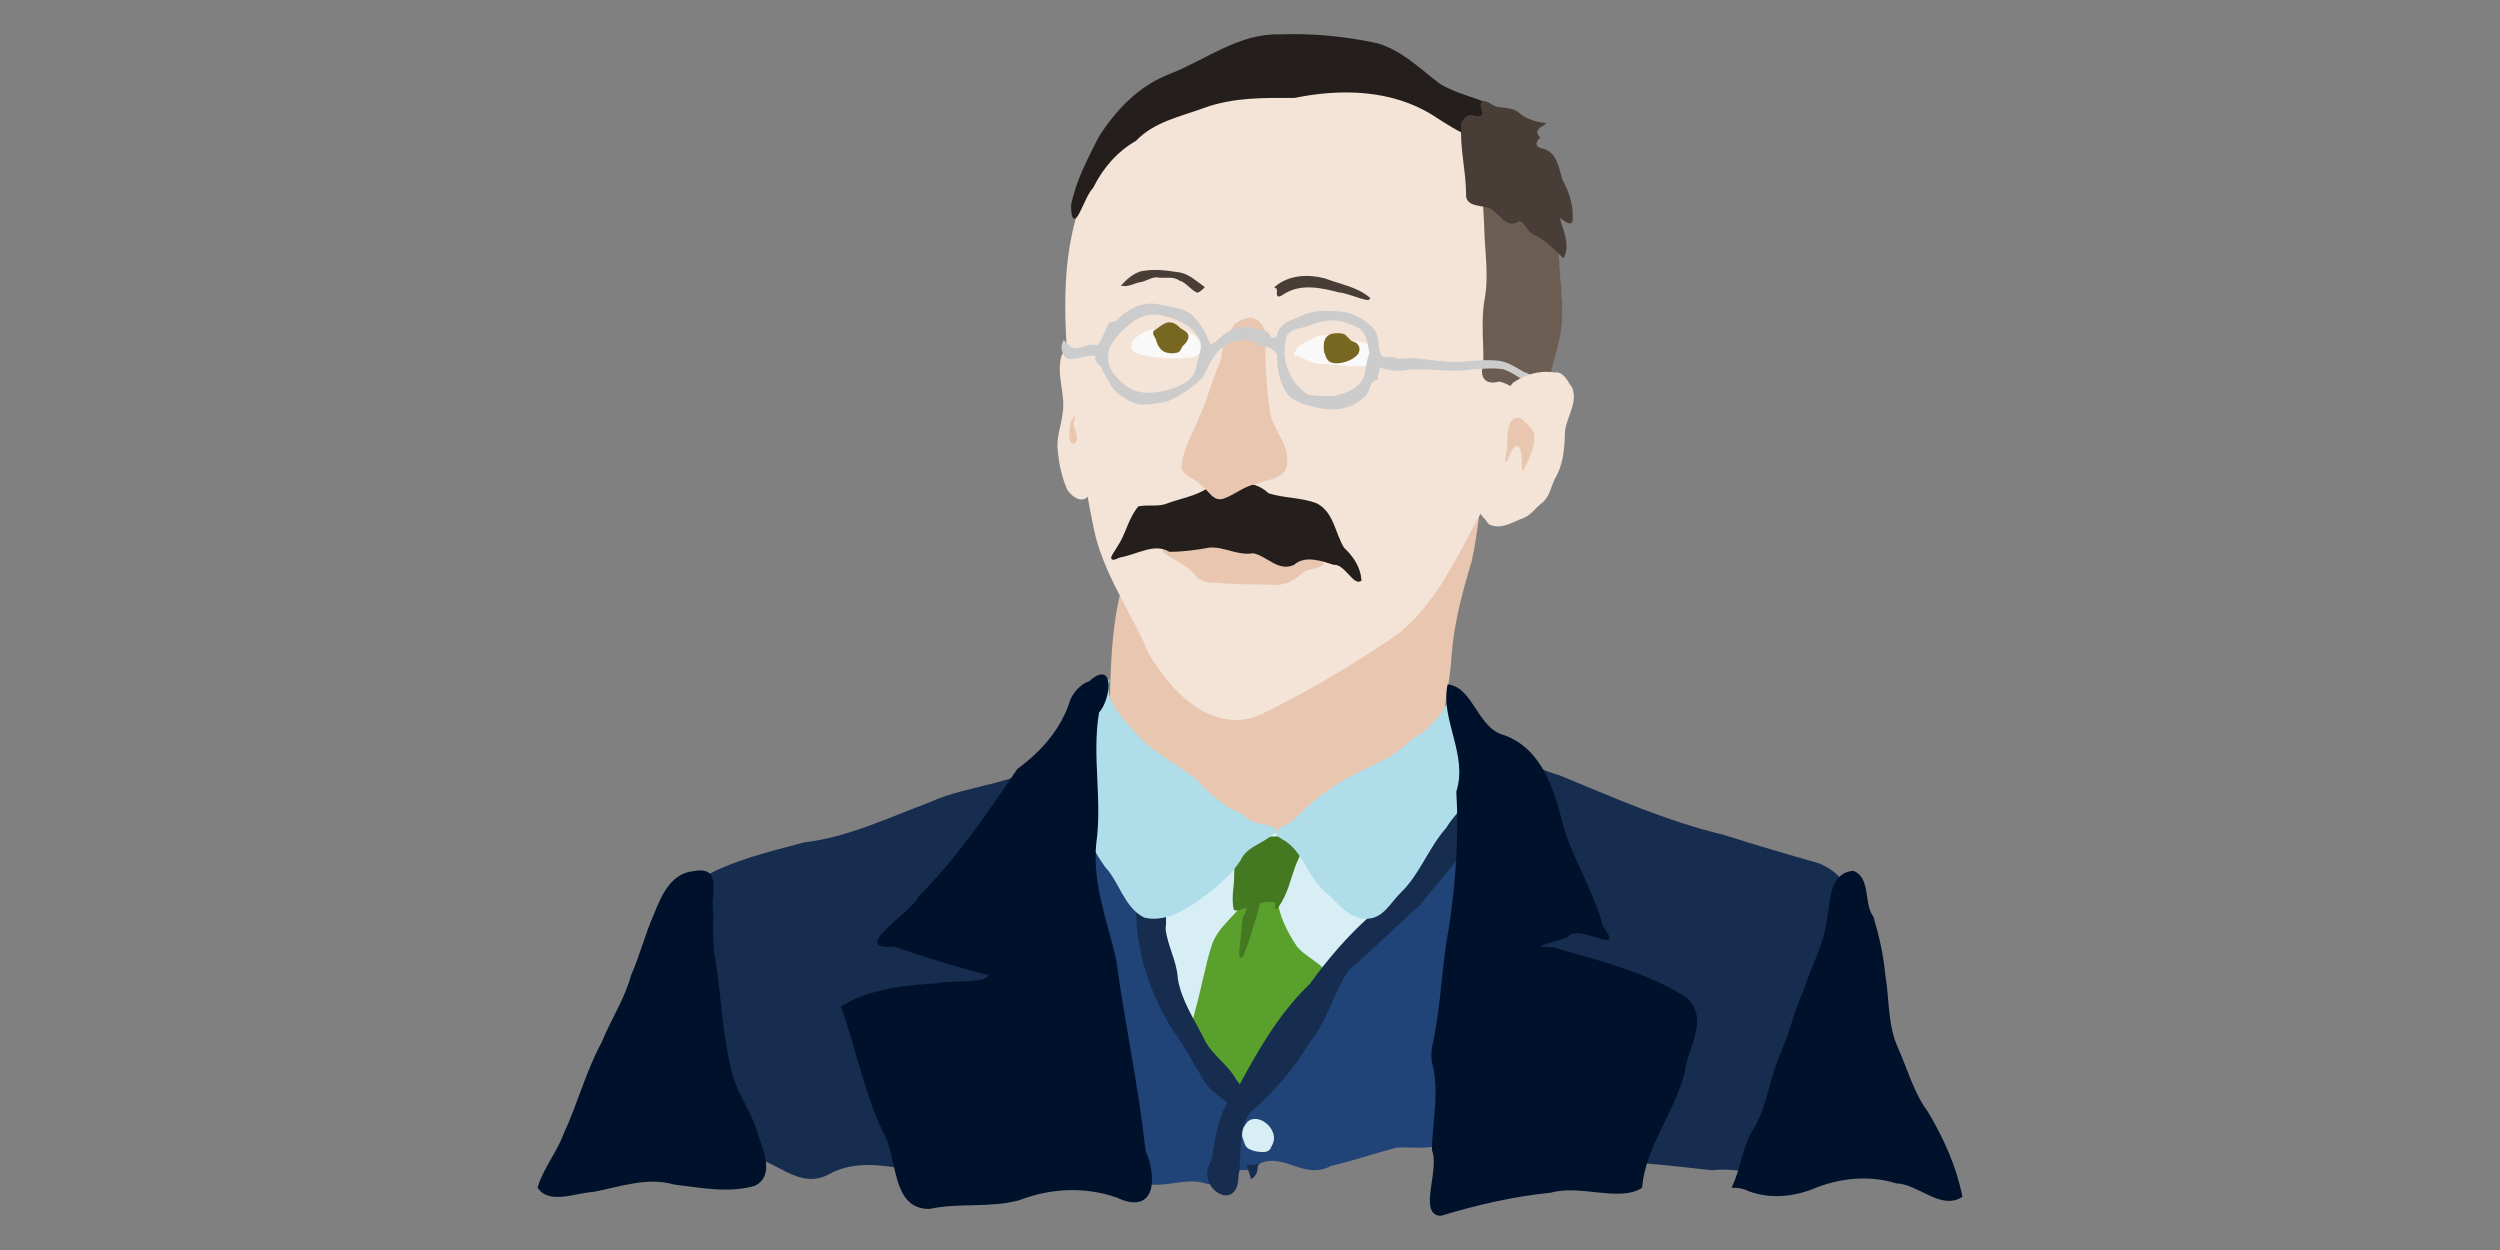 <?xml version="1.0" encoding="UTF-8" standalone="no"?>
<svg
   xmlns:dc="http://purl.org/dc/elements/1.1/"
   xmlns:cc="http://creativecommons.org/ns#"
   xmlns:rdf="http://www.w3.org/1999/02/22-rdf-syntax-ns#"
   xmlns:svg="http://www.w3.org/2000/svg"
   xmlns="http://www.w3.org/2000/svg"
   xmlns:sodipodi="http://sodipodi.sourceforge.net/DTD/sodipodi-0.dtd"
   xmlns:inkscape="http://www.inkscape.org/namespaces/inkscape"
   width="1200"
   height="600"
   viewBox="0 0 317.5 158.75"
   version="1.1"
   id="svg8"
   sodipodi:docname="ul-gosset.svg"
   inkscape:version="1.0.1 (3bc2e813f5, 2020-09-07)">
  <rect x="0" y="0" width="317.5" height="158.75" fill="#808080" stroke="none"/>
  <sodipodi:namedview
     pagecolor="#ffffff"
     bordercolor="#666666"
     borderopacity="1"
     objecttolerance="10"
     gridtolerance="10"
     guidetolerance="10"
     inkscape:pageopacity="0"
     inkscape:pageshadow="2"
     inkscape:window-width="1920"
     inkscape:window-height="1061"
     id="namedview45"
     showgrid="false"
     inkscape:zoom="1.4"
     inkscape:cx="600"
     inkscape:cy="300"
     inkscape:window-x="0"
     inkscape:window-y="19"
     inkscape:window-maximized="0"
     inkscape:current-layer="svg8" />
  <defs
     id="defs2" />
  <path
     id="path8"
     style="fill:#e9c6af;fill-opacity:1;stroke:#e9c6af;stroke-width:0.265px;stroke-linecap:butt;stroke-linejoin:miter;stroke-opacity:1"
     d="m 142.173,65.641 c 0.528,3.389 1.321,6.896 0.11,10.242 -1.32,6.005 -1.115,12.191 -1.326,18.286 0.863,4.535 3.934,8.471 7.409,11.38 3.602,2.407 7.488,4.513 11.522,6.076 4.217,1.359 8.731,0.901 12.674,-1.042 3.464,-1.004 4.614,-4.461 6.18,-7.276 1.353,-2.77 3.044,-5.417 3.994,-8.355 0.242,-4.06 1.305,-8.024 1.514,-12.108 0.349,-3.996 1.391,-7.855 2.547,-11.672 0.776,-3.605 1.07,-7.312 1.634,-10.96 -0.773,-3.373 -3.639,2.987 -4.486,4.467 -2.575,5.062 -6.815,9.167 -11.997,11.51 -3.744,2.225 -8,3.812 -12.426,3.265 -4.257,-0.452 -8.544,-1.493 -12.402,-3.351 -3.576,-2.085 -1.692,-6.933 -3.721,-9.885 -0.319,-0.336 -0.77,-0.531 -1.227,-0.575 z" />
  <path
     id="path14"
     style="fill:#f4e3d7;stroke:#f4e3d7;stroke-width:0.265px;stroke-linecap:butt;stroke-linejoin:miter;stroke-opacity:1"
     d="m 152.057,11.414 c -4.922,3.616 -11.616,5.858 -13.737,12.192 -3.674,7.761 -3.084,16.705 -2.359,25.041 1.1,6.109 1.766,12.299 3.061,18.366 1.148,5.723 4.677,10.487 6.923,15.79 2.666,4.802 8.098,10.464 14.094,7.836 6.052,-2.937 11.904,-6.415 17.435,-10.238 5.882,-4.714 8.27,-12.056 12.201,-18.225 2.164,-4.234 3.713,-8.752 6.084,-12.913 4.09,-8.445 2.468,-18.406 -1.103,-26.737 -2.574,-6.767 -10.448,-8.402 -16.174,-11.566 -5.911,-3.203 -12.718,-2.262 -19.058,-1.288 -2.509,0.171 -5.216,0.262 -7.366,1.742 z" />
  <path
     id="path28"
     style="fill:#6c5d53;stroke:#6c5d53;stroke-width:0.265px;stroke-linecap:butt;stroke-linejoin:miter;stroke-opacity:1"
     d="m 193.566,25.766 c -0.956,-1.56 -2.825,-3.343 -4.689,-2.941 -0.673,1.988 -0.274,4.153 -0.245,6.216 0.093,3.097 0.629,6.22 -0.012,9.297 -0.39,2.61 -0.054,5.241 -0.098,7.859 -0.516,1.537 0.106,2.644 1.818,2.124 1.371,0.203 2.5,1.238 3.437,2.227 1.505,1.865 2.515,-1.212 2.849,-2.449 0.433,-1.878 1.009,-3.697 1.41,-5.582 0.558,-3.731 -0.074,-7.496 -0.288,-11.226 -0.434,-2.17 -1.732,-4.316 -3.727,-5.362 l -0.225,-0.09 -0.231,-0.074 z" />
  <path
     id="path34"
     style="fill:#241f1c;stroke:#241f1c;stroke-width:0.265px;stroke-linecap:butt;stroke-linejoin:miter;stroke-opacity:1"
     d="m 192.875,17.159 c -3.723,2.183 -7.758,-0.667 -10.874,-2.656 -5.207,-3.254 -11.73,-3.411 -17.586,-2.201 -3.879,-0.014 -7.788,-0.077 -11.488,1.261 -3.039,1.121 -6.393,1.767 -8.724,4.207 -2.425,1.394 -4.251,3.519 -5.488,6.02 -1.21,1.206 -2.475,6.356 -2.563,2.338 0.572,-3.036 2.08,-5.867 3.466,-8.611 2.174,-3.448 5.106,-6.515 8.983,-8 4.586,-1.784 8.785,-5.173 13.918,-5.017 4.13,-0.165 8.354,0.25 12.378,1.123 3.101,0.911 5.37,3.218 7.868,5.108 2.858,1.786 6.52,1.934 9.077,4.31 0.72,0.467 1.304,1.21 1.032,2.118 z" />
  <path
     id="path40"
     style="fill:#483e37;stroke:#483e37;stroke-width:0.265px;stroke-linecap:butt;stroke-linejoin:miter;stroke-opacity:1"
     d="m 185.727,15.628 c -0.252,3.009 0.585,5.986 0.598,8.972 -0.15,1.882 2.49,1.075 3.492,2.112 0.949,0.788 1.75,2.198 3.137,1.217 0.904,0.213 1.114,1.637 2.145,1.851 1.325,0.69 2.366,1.786 3.428,2.812 0.806,-1.699 -0.269,-3.467 -0.615,-5.139 0.623,0.208 1.854,1.583 1.694,0.113 0.057,-1.67 -0.53,-3.254 -1.299,-4.701 -0.448,-1.403 -0.638,-3.307 -2.278,-3.836 -1.087,-0.126 -1.341,-0.857 -0.597,-1.556 -0.781,-0.854 -0.011,-1.345 0.634,-1.746 -1.118,-0.149 -2.237,-0.468 -3.116,-1.214 -0.922,-0.85 -2.174,-0.616 -3.254,-0.914 -0.638,-0.488 -1.85,-1.199 -1.439,0.213 0.446,1.077 -0.388,1.266 -1.232,0.937 -0.655,-0.113 -1.043,0.382 -1.297,0.88 z" />
  <path
     id="path46"
     style="fill:#f4e3d7;fill-opacity:1;stroke:#f4e3d7;stroke-width:0.265px;stroke-linecap:butt;stroke-linejoin:miter;stroke-opacity:1"
     d="m 137.218,45.975 c -0.753,-0.274 -1.538,-2.197 -2.272,-0.77 -0.713,2.405 0.554,4.864 0.143,7.301 -0.177,1.591 -0.854,3.131 -0.613,4.759 0.152,1.662 0.501,3.336 1.183,4.863 0.44,0.673 1.431,1.552 2.243,1.003 0.836,-0.833 0.598,-2.137 0.543,-3.202 -0.196,-1.986 -0.328,-3.977 -0.586,-5.958 -0.283,-1.877 0.024,-3.791 -0.299,-5.659 -0.245,-0.755 -0.494,-1.532 -0.342,-2.337 z" />
  <path
     id="path52"
     style="fill:#e9c6af;fill-opacity:1;stroke:#e9c6af;stroke-width:0.265px;stroke-linecap:butt;stroke-linejoin:miter;stroke-opacity:1"
     d="m 136.429,53.096 c -0.216,0.336 -0.394,0.708 -0.426,1.112 -0.069,0.54 -0.095,1.094 0.006,1.632 0.029,0.183 0.169,0.455 0.394,0.345 0.251,-0.109 0.265,-0.429 0.234,-0.664 -0.058,-0.549 -0.304,-1.053 -0.433,-1.585 -0.037,-0.3 0.15,-0.562 0.226,-0.839 z" />
  <path
     id="path149"
     style="fill:#cccccc;stroke:#cccccc;stroke-width:0.265px;stroke-linecap:butt;stroke-linejoin:miter;stroke-opacity:1"
     d="m 176.73,45.82 c -0.618,1.74 1.73,0.99 2.662,0.967 2.431,-0.1 4.878,0.392 7.305,0.015 1.424,-0.078 2.876,-0.27 4.288,-0.023 1.501,0.516 2.692,1.608 4.05,2.377 0.524,-0.747 -0.837,-1.601 -1.55,-1.798 -1.106,-0.61 -2.187,-1.394 -3.504,-1.442 -2.241,-0.205 -4.478,0.392 -6.72,0.099 -1.956,-0.128 -3.928,-0.662 -5.882,-0.25 -0.215,0.028 -0.431,0.05 -0.648,0.057 z" />
  <path
     id="path155"
     style="fill:#f4e3d7;stroke:#f4e3d7;stroke-width:0.265px;stroke-linecap:butt;stroke-linejoin:miter;stroke-opacity:1"
     d="m 192.259,48.704 c 1.477,-1.032 3.347,-1.576 5.142,-1.262 1.144,-0.21 1.594,1.158 2.166,1.873 0.742,2.068 -1.04,3.932 -0.961,5.992 -0.074,1.898 -0.263,3.874 -1.302,5.519 -0.491,1.067 -0.672,2.37 -1.725,3.07 -0.817,0.705 -1.434,1.654 -2.553,1.925 -1.195,0.5 -2.6,1.342 -3.882,0.628 -0.549,-0.827 -1.549,-1.521 -1.559,-2.565 0.399,-2.305 2.374,-3.828 3.453,-5.788 0.357,-1.084 1.184,-1.936 1.539,-3.005 0.23,-0.891 0.89,-1.796 0.268,-2.68 -0.391,-0.941 -1.003,-1.847 -1.09,-2.878 -0.002,-0.373 0.309,-0.562 0.502,-0.83 z" />
  <path
     id="path62"
     style="fill:#e9c6af;stroke:#e9c6af;stroke-width:0.265px;stroke-linecap:butt;stroke-linejoin:miter;stroke-opacity:1"
     d="m 191.273,58.575 c 0.213,-0.685 0.478,-1.396 1.001,-1.907 0.297,-0.313 0.794,-0.111 0.901,0.276 0.312,0.82 0.194,1.709 0.244,2.566 0.179,-0.224 0.3,-0.567 0.45,-0.841 0.447,-0.974 0.822,-2.014 0.864,-3.094 0.021,-0.449 -0.144,-0.902 -0.487,-1.2 -0.42,-0.389 -0.755,-0.9 -1.286,-1.149 -0.487,-0.186 -0.939,0.254 -1.102,0.679 -0.479,1.209 -0.128,2.547 -0.462,3.785 -0.062,0.292 -0.12,0.587 -0.124,0.886 z" />
  <path
     id="path74"
     style="fill:#e9c6af;stroke:#e9c6af;stroke-width:0.265px;stroke-linecap:butt;stroke-linejoin:miter;stroke-opacity:1"
     d="m 149.789,68.513 c -0.779,0.043 -2.107,0.86 -1.943,1.569 1.194,0.876 2.623,1.446 3.722,2.454 0.574,0.997 1.628,1.42 2.745,1.314 2.39,0.236 4.793,0.267 7.19,0.261 1.334,0.214 2.571,-0.375 3.569,-1.213 0.728,-0.845 2.357,-0.725 2.91,-1.301 -0.871,-0.895 -1.786,-1.818 -3.019,-2.195 -2.321,-0.961 -4.936,-1.354 -7.399,-0.743 -2.272,0.425 -4.447,-0.77 -6.716,-0.578 -0.374,0.062 -0.658,0.602 -1.059,0.432 z" />
  <path
     id="path80"
     style="fill:#241f1c;fill-opacity:1;stroke:#241f1c;stroke-width:0.265px;stroke-linecap:butt;stroke-linejoin:miter;stroke-opacity:1"
     d="m 144.647,64.43 c -1.237,1.482 -1.557,3.484 -2.64,5.073 -0.524,0.932 -1.494,1.963 0.188,1.172 2.213,-0.389 4.375,-1.887 6.353,-0.728 1.712,-0.006 3.389,-0.233 5.073,-0.538 1.873,-0.141 3.6,1.06 5.484,0.721 1.787,0.266 3.232,2.368 5.151,1.503 1.458,-1.277 3.49,-0.561 5.137,-0.033 1.428,-0.135 2.563,2.634 3.387,2.074 -0.126,-1.603 -1.038,-2.967 -2.184,-4.022 -1.149,-1.834 -1.302,-4.493 -3.396,-5.594 -1.975,-0.783 -4.165,-0.635 -6.17,-1.3 -2.053,-2.002 -5.198,-1.294 -7.659,-0.607 -1.62,1.041 -3.572,1.307 -5.339,1.997 -1.11,0.341 -2.267,0.064 -3.385,0.281 z" />
  <path
     id="path68"
     style="fill:#e9c6af;fill-opacity:1;stroke:#e9c6af;stroke-width:0.265px;stroke-linecap:butt;stroke-linejoin:miter;stroke-opacity:1"
     d="m 156.528,41.827 c -1.355,1.209 -0.954,3.183 -1.663,4.705 -0.965,2.187 -1.484,4.535 -2.517,6.695 -0.793,1.95 -1.941,3.832 -2.176,5.955 0.125,1.252 1.743,1.425 2.437,2.342 0.935,0.539 1.516,2.194 2.852,1.643 1.384,-0.521 2.525,-1.57 4.024,-1.823 1.302,-0.585 3.516,-0.561 3.819,-2.282 0.491,-2.675 -2.1,-4.587 -2.192,-7.174 -0.429,-3 -0.619,-6.037 -0.492,-9.065 0.065,-1.104 -0.84,-2.38 -2.01,-2.349 -0.819,0.194 -1.714,0.521 -2.082,1.352 z" />
  <path
     id="path90"
     style="fill:#f9f9f9;stroke:#f9f9f9;stroke-width:0.265px;stroke-linecap:butt;stroke-linejoin:miter;stroke-opacity:1"
     d="m 164.486,44.977 c 0.303,-0.808 1.043,-1.336 1.822,-1.633 0.666,-0.367 1.389,-0.753 2.178,-0.622 1.048,0.134 2.033,0.573 3.093,0.648 1.198,0.13 2.511,0.349 3.385,1.253 0.354,0.509 -0.044,1.273 -0.607,1.44 -1.155,0.467 -2.441,0.339 -3.653,0.255 -1.072,-0.123 -2.148,-0.213 -3.226,-0.239 -1.077,-0.128 -1.961,-0.827 -2.992,-1.103 z" />
  <path
     id="path104"
     style="fill:#f9f9f9;fill-opacity:1;stroke:#f9f9f9;stroke-width:0.265px;stroke-linecap:butt;stroke-linejoin:miter;stroke-opacity:1"
     d="m 143.873,43.491 c 0.723,-0.852 1.736,-1.542 2.882,-1.584 0.414,-0.079 0.774,-0.343 1.21,-0.341 1.18,-0.064 2.383,0.283 3.37,0.928 0.637,0.419 1.21,1.152 1.004,1.958 -0.056,0.546 -0.588,0.752 -1.059,0.805 -1.837,0.257 -3.71,0.122 -5.536,-0.158 -0.584,-0.128 -1.218,-0.22 -1.716,-0.571 -0.342,-0.26 -0.183,-0.686 -0.156,-1.037 z" />
  <path
     id="path118"
     style="fill:#786721;stroke:#786721;stroke-width:0.265px;stroke-linecap:butt;stroke-linejoin:miter;stroke-opacity:1"
     d="m 168.276,44.511 c 0.144,0.48 0.241,1.063 0.707,1.343 0.431,0.216 0.94,0.164 1.401,0.097 0.666,-0.142 1.329,-0.421 1.826,-0.897 0.3,-0.28 0.431,-0.755 0.198,-1.119 -0.157,-0.351 -0.56,-0.377 -0.855,-0.547 -0.363,-0.245 -0.567,-0.7 -0.988,-0.862 -0.413,-0.112 -0.852,-0.091 -1.272,-0.032 -0.443,0.077 -0.852,0.39 -0.961,0.84 -0.117,0.381 -0.096,0.787 -0.057,1.179 z" />
  <path
     id="path124"
     style="fill:#786721;fill-opacity:1;stroke:#786721;stroke-width:0.265px;stroke-linecap:butt;stroke-linejoin:miter;stroke-opacity:1"
     d="m 146.881,42.98 c 0.189,0.684 0.538,1.475 1.291,1.67 0.483,0.125 1.025,0.138 1.487,-0.064 0.252,-0.243 0.291,-0.637 0.59,-0.852 0.322,-0.33 0.713,-0.805 0.48,-1.286 -0.26,-0.421 -0.813,-0.498 -1.121,-0.884 -0.398,-0.387 -1.004,-0.642 -1.544,-0.4 -0.467,0.18 -0.819,0.551 -1.246,0.801 -0.455,0.196 -0.167,0.585 -0.002,0.88 0.023,0.044 0.045,0.089 0.067,0.134 z" />
  <path
     id="path131"
     style="fill:#483e37;fill-opacity:1;stroke:#483e37;stroke-width:0.265px;stroke-linecap:butt;stroke-linejoin:miter;stroke-opacity:1"
     d="m 162.064,36.458 c 0.66,0.297 -0.387,1.701 0.991,0.733 2.22,-1.346 4.727,-0.776 7.04,-0.181 1.108,0.065 3.671,1.271 3.778,0.881 -1.586,-1.35 -3.74,-1.67 -5.633,-2.406 -2.065,-0.549 -4.47,-0.455 -6.176,0.973 z" />
  <path
     id="path142"
     style="fill:#483e37;fill-opacity:1;stroke:#483e37;stroke-width:0.265px;stroke-linecap:butt;stroke-linejoin:miter;stroke-opacity:1"
     d="m 152.823,36.484 c -1.039,-0.728 -2.025,-1.704 -3.361,-1.801 -1.498,-0.238 -3.06,-0.413 -4.557,-0.095 -0.914,0.28 -1.648,0.933 -2.303,1.603 0.739,0.123 1.608,-0.452 2.422,-0.528 0.765,-0.228 1.47,-0.753 2.311,-0.511 0.834,0.02 1.746,-0.166 2.483,0.348 0.897,0.271 1.463,1.167 2.215,1.531 0.328,-0.065 0.542,-0.349 0.79,-0.546 z" />
  <path
     id="path161"
     style="fill:#cccccc;fill-opacity:1;stroke:#cccccc;stroke-width:0.265px;stroke-linecap:butt;stroke-linejoin:miter;stroke-opacity:1"
     d="m 135.123,43.38 c -0.202,0.425 -0.274,0.951 -0.021,1.372 0.152,0.266 0.256,0.655 0.617,0.688 0.928,0.088 1.81,-0.313 2.723,-0.395 0.426,-0.018 0.863,0.011 1.257,0.188 0.197,0.045 0.806,0.316 0.586,-0.076 -0.292,-0.397 -0.546,-0.829 -0.908,-1.169 -0.689,-0.266 -1.403,0.061 -2.062,0.26 -0.507,0.163 -1.137,0.208 -1.554,-0.186 -0.236,-0.204 -0.413,-0.466 -0.638,-0.682 z" />
  <path
     id="path171"
     style="fill:#cccccc;fill-opacity:1;stroke:#cccccc;stroke-width:0.265px;stroke-linecap:butt;stroke-linejoin:miter;stroke-opacity:1"
     d="m 141.778,40.917 c 1.344,-1.462 3.327,-2.576 5.369,-2.126 1.474,0.388 3.241,0.353 4.366,1.514 0.953,1.04 1.672,2.264 2.097,3.586 0.985,-0.102 1.605,-1.397 2.624,-1.7 1.424,-0.971 3.162,-0.445 4.648,0.083 1.095,0.873 -0.484,2.167 -1.339,1.149 -1.389,-0.693 -2.987,-0.386 -4.204,0.494 -1.409,0.911 -1.927,2.566 -2.729,3.941 -1.181,1.289 -2.723,2.201 -4.28,2.953 -1.208,0.279 -2.469,0.492 -3.708,0.418 -1.458,-0.471 -2.978,-1.303 -3.642,-2.76 -0.771,-1.274 -1.531,-2.63 -1.664,-4.142 0.603,-1.616 1.538,0.097 1.271,1.046 -0.032,1.697 1.321,3.003 2.605,3.917 1.724,1.154 3.945,0.72 5.802,0.17 1.295,-0.466 2.795,-1.208 3.019,-2.728 0.156,-1.331 1.174,-2.704 0.271,-3.988 -0.934,-1.611 -2.828,-2.388 -4.57,-2.779 -1.537,-0.409 -3.173,0.056 -4.345,1.116 -1.184,0.971 -2.399,2.197 -2.782,3.688 0.296,1.209 -0.749,2.459 -1.363,0.821 0.092,-1.521 1.067,-2.817 1.556,-4.233 0.174,-0.39 0.642,-0.394 0.999,-0.44 z" />
  <path
     id="path189"
     style="fill:#cccccc;fill-opacity:1;stroke:#cccccc;stroke-width:0.265px;stroke-linecap:butt;stroke-linejoin:miter;stroke-opacity:1"
     d="m 174.857,48.127 c -1.176,0.114 -0.859,1.752 -1.786,2.252 -1.625,1.667 -4.199,1.753 -6.311,1.133 -1.36,-0.306 -2.849,-0.774 -3.518,-2.125 -0.733,-1.336 -0.948,-2.905 -0.896,-4.403 -0.618,-1.147 -2.188,-1.105 -3.18,-1.821 -1.443,-0.896 0.955,-1.633 1.527,-0.614 0.628,0.681 1.597,0.754 1.727,-0.338 0.586,-1.319 2.103,-1.564 3.273,-2.127 1.418,-0.612 3.091,-0.502 4.613,-0.38 1.635,0.174 3.102,1.054 4.164,2.27 0.576,0.815 0.403,1.912 0.689,2.838 0.31,1.369 2.571,-0.073 2.728,1.608 -0.373,1.035 -2.104,0.199 -2.985,0.052 -1.375,-1.3 -0.584,-3.718 -2.196,-4.867 -1.101,-0.548 -2.292,-1.106 -3.563,-1.05 -1.185,0.074 -2.346,0.378 -3.424,0.862 -1.095,0.156 -2.543,0.485 -2.578,1.862 -0.589,2.619 0.647,5.54 2.919,6.955 1.096,0.236 2.289,0.2 3.424,0.186 1.491,-0.385 3.208,-0.927 3.84,-2.491 0.39,-1.125 0.271,-2.439 0.968,-3.451 1.222,-0.348 1.062,1.632 0.779,2.377 -0.074,0.423 -0.213,0.838 -0.214,1.271 z" />
  <path
     id="path195"
     style="fill:#d7eef4;stroke:#d7eef4;stroke-width:0.265px;stroke-linecap:butt;stroke-linejoin:miter;stroke-opacity:1"
     d="m 141.458,104.694 c 1.886,3.857 1.853,8.196 2.47,12.336 0.902,3.558 0.787,7.32 2.262,10.749 2.187,6.139 6.406,11.412 11.327,15.595 2.398,2.011 5.289,-0.387 6.96,-2.191 2.919,-3.054 5.575,-6.395 9.036,-8.874 2.097,-2.523 4.549,-4.65 6.984,-6.824 3.873,-3.905 7.798,-8.702 7.639,-14.521 0.102,-2.602 0.456,-6.083 -2.462,-7.342 -3.773,-1.859 -7.788,0.017 -11.484,1.03 -2.999,0.09 -5.802,1.179 -8.739,1.455 -3.14,0.455 -5.91,-1.004 -8.877,-1.66 -3.246,-0.632 -6.306,-1.969 -9.632,-2.249 -1.91,-0.585 -6.113,-0.55 -5.485,2.498 z" />
  <path
     id="path201"
     style="fill:#5aa02c;stroke:#5aa02c;stroke-width:0.265px;stroke-linecap:butt;stroke-linejoin:miter;stroke-opacity:1"
     d="m 158.86,113.323 c -1.093,2.678 -4.059,4.118 -4.902,6.947 -0.815,2.648 -1.276,5.411 -2.044,8.082 -0.841,3.194 -1.159,6.505 -0.886,9.796 0.379,1.732 -0.617,4.377 0.146,5.496 1.566,-0.033 3.102,-0.458 4.683,-0.355 2.752,0.051 5.546,-0.257 8.242,0.418 1.893,0.328 3.809,0.281 5.692,0.552 1.481,-1.642 0.498,-4.534 1.205,-6.648 0.059,-4.357 -0.458,-8.801 -2.009,-12.893 -0.656,-2.206 -3.071,-2.809 -4.396,-4.46 -1.267,-1.897 -2.326,-3.983 -2.521,-6.293 -0.18,-2.133 -2.023,-1.122 -3.211,-0.643 z" />
  <path
     id="path207"
     style="fill:#447821;fill-opacity:1;stroke:#447821;stroke-width:0.265px;stroke-linecap:butt;stroke-linejoin:miter;stroke-opacity:1"
     d="m 158.293,115.918 c -0.582,0.812 -0.396,1.862 -0.551,2.793 -0.098,0.92 -0.241,1.843 -0.217,2.769 0.243,0.153 0.364,-0.574 0.504,-0.768 0.453,-1.178 0.794,-2.395 1.191,-3.592 0.333,-1.105 0.694,-2.217 0.807,-3.37 0.068,-0.682 -0.552,-0.034 -0.719,0.226 -0.352,0.46 -0.809,0.893 -0.896,1.492 -0.038,0.15 -0.076,0.3 -0.118,0.449 z" />
  <path
     id="path213"
     style="fill:#447821;stroke:#447821;stroke-width:0.265px;stroke-linecap:butt;stroke-linejoin:miter;stroke-opacity:1"
     d="m 157.282,107.489 c -0.615,1.75 -0.25,3.635 -0.527,5.439 -0.074,0.848 -0.143,1.724 0.068,2.556 0.543,0.118 1.147,-0.331 1.725,-0.43 1.078,-0.318 2.207,-0.87 3.349,-0.55 0.568,0.059 -0.241,1.382 0.365,0.599 1.194,-1.622 1.533,-3.65 2.259,-5.485 0.465,-1.089 1.153,-2.274 0.809,-3.492 -0.236,-0.851 -1.173,-0.418 -1.681,-0.106 -0.905,0.452 -1.961,0.332 -2.942,0.374 -0.999,-0.006 -1.999,-0.057 -2.997,0.011 -0.476,0.106 -0.42,0.715 -0.428,1.083 z" />
  <path
     id="path229"
     style="fill:#214478;stroke:#214478;stroke-width:0.265px;stroke-linecap:butt;stroke-linejoin:miter;stroke-opacity:1"
     d="m 145.476,109.108 c -0.19,3.432 1.169,6.762 0.706,10.214 0.082,3.287 1.623,6.256 3.06,9.12 1.779,2.63 2.998,5.58 5.086,8.001 1.361,2.208 3.429,3.826 4.905,5.925 0.93,2.126 2.292,6.625 -1.625,6.057 -1.625,1.114 -2.713,2.376 -4.931,1.622 -2.824,-0.617 -5.885,1.199 -8.521,-0.362 -2.023,-1.877 -1.155,-5 -1.894,-7.418 -0.43,-3.041 -2.144,-5.75 -2.344,-8.855 -0.913,-5.448 -0.278,-11.016 -1.307,-16.448 -0.203,-4.341 0.091,-8.769 -1.028,-13.018 2.56,-0.771 4.439,2.697 6.438,4.036 0.463,0.402 0.943,0.785 1.452,1.126 z" />
  <path
     id="path239"
     style="fill:#162d50;stroke:#162d50;stroke-width:0.265px;stroke-linecap:butt;stroke-linejoin:miter;stroke-opacity:1"
     d="m 146.93,108.731 c -0.399,3.131 1.375,6.08 0.97,9.219 0.218,2.195 1.453,4.147 1.553,6.378 0.493,2.913 2.23,5.383 3.507,7.981 1.017,1.881 2.916,3.001 3.929,4.869 1.566,1.992 2.665,4.425 2.35,7.015 -0.529,1.701 1.263,4.256 -0.267,5.362 -0.767,-2.567 -2.046,-5.204 -1.655,-7.974 -0.948,-2.003 -3.453,-2.659 -4.473,-4.679 -1.254,-2.053 -2.341,-4.202 -3.797,-6.132 -2.672,-4.328 -4.46,-9.267 -4.597,-14.386 -0.003,-2.305 -0.88,-4.533 -0.719,-6.831 -0.007,-2.183 2.419,-3.49 3.2,-0.822 z" />
  <path
     id="path223"
     style="fill:#214478;stroke:#214478;stroke-width:0.265px;stroke-linecap:butt;stroke-linejoin:miter;stroke-opacity:1"
     d="m 187.477,99.725 c -0.472,3.255 -2.581,5.979 -4.171,8.77 -2.71,4.253 -7.144,6.877 -10.391,10.631 -2.882,1.699 -3.587,4.981 -5.096,7.684 -1.985,2.929 -3.11,6.425 -5.709,8.94 -1.813,2.351 -4.981,3.843 -5.369,7.077 -1.026,2.88 0.075,6.025 3.59,4.651 3.082,-0.954 5.465,2.208 8.632,0.481 2.815,-0.653 5.536,-1.591 8.319,-2.331 2.462,-0.211 5.613,0.696 7.319,-1.704 2.34,-2.758 2.073,-6.584 3.059,-9.883 0.907,-3.722 0.831,-7.559 0.461,-11.341 -0.092,-5.407 1.039,-10.784 0.519,-16.186 0.074,-2.327 0.046,-4.719 -1.163,-6.79 z" />
  <path
     id="path249"
     style="fill:#162d50;stroke:#162d50;stroke-width:0.265px;stroke-linecap:butt;stroke-linejoin:miter;stroke-opacity:1"
     d="m 187.329,98.483 c 3.668,0.996 0.569,5.686 -0.528,7.905 -1.881,3.071 -4.404,5.677 -6.6,8.528 -3.064,2.681 -5.919,5.591 -9.01,8.217 -1.951,2.822 -2.644,6.335 -4.839,8.984 -2.02,3.378 -4.582,6.463 -7.613,9.011 -1.816,2.329 -1.075,5.517 -1.589,8.218 -0.002,4.745 -5.367,1.267 -3.195,-1.844 0.606,-3.09 0.839,-6.528 3.173,-8.912 2.578,-4.839 5.312,-9.71 9.308,-13.535 2.331,-3.217 4.905,-6.232 7.904,-8.844 2.346,-2.3 2.996,-5.833 5.701,-7.828 1.471,-2.256 3.113,-4.372 4.674,-6.55 0.731,-1.214 1.457,-2.491 2.616,-3.352 z" />
  <path
     id="path255"
     style="fill:#afdde9;stroke:#afdde9;stroke-width:0.265px;stroke-linecap:butt;stroke-linejoin:miter;stroke-opacity:1"
     d="m 140.792,86.304 c -0.782,2.865 1.788,5.034 3.425,7 2.144,2.421 5.144,3.767 7.62,5.775 1.704,1.864 3.617,3.605 6.026,4.475 1.008,1.483 2.967,0.986 4.109,1.808 -1.13,1.643 -3.659,1.832 -4.518,3.81 -1.339,2.076 -3.269,3.602 -5.236,5.021 -1.962,1.373 -4.388,2.817 -6.866,2.215 -2.483,-1.279 -3.064,-4.426 -4.898,-6.377 -2.098,-2.95 -3.626,-6.388 -4.278,-9.961 -0.46,-3.052 0.508,-6.151 2.28,-8.633 0.993,-1.621 1.386,-3.497 2.336,-5.134 z" />
  <path
     id="path261"
     style="fill:#afdde9;stroke:#afdde9;stroke-width:0.265px;stroke-linecap:butt;stroke-linejoin:miter;stroke-opacity:1"
     d="m 184.643,87.657 c -0.89,2.658 -2.789,4.959 -5.221,6.338 -1.706,1.594 -3.67,2.827 -5.83,3.707 -3.365,1.502 -6.388,3.658 -8.977,6.271 -0.568,0.988 -3.829,1.375 -1.654,2.524 2.681,1.484 3.188,4.85 5.478,6.725 1.503,1.256 2.871,3.329 5.011,3.325 2.119,0.089 3.06,-2.052 4.385,-3.301 2.418,-2.356 3.493,-5.696 5.738,-8.187 1.002,-1.739 2.757,-2.983 3.291,-4.982 1.212,-1.991 0.379,-4.117 -0.5,-6.019 -0.699,-2.104 -0.645,-4.413 -1.72,-6.402 z" />
  <path
     id="path267"
     style="fill:#d7eef4;fill-opacity:1;stroke:#d7eef4;stroke-width:0.265px;stroke-linecap:butt;stroke-linejoin:miter;stroke-opacity:1"
     d="m 158.046,143.248 c -0.148,0.442 -0.268,0.946 -0.051,1.387 0.15,0.421 0.244,0.943 0.684,1.163 0.534,0.281 1.15,0.382 1.749,0.385 0.3,-0.009 0.642,-0.078 0.796,-0.369 0.173,-0.346 0.383,-0.693 0.434,-1.084 0.09,-0.897 -0.5,-1.732 -1.238,-2.186 -0.524,-0.318 -1.256,-0.459 -1.784,-0.075 -0.256,0.207 -0.388,0.526 -0.59,0.779 z" />
  <path
     id="path273"
     style="fill:#162d50;fill-opacity:1;stroke:#162d50;stroke-width:0.265px;stroke-linecap:butt;stroke-linejoin:miter;stroke-opacity:1"
     d="m 188.833,93.27 c 0.96,2.029 5.746,4.315 9.157,5.311 6.848,2.822 13.65,5.841 20.876,7.571 4.016,1.281 8.062,2.464 12.097,3.615 5.027,2.016 5.94,8.351 4.566,13.008 -1.465,8.629 -3.826,17.118 -6.787,25.334 -3.311,1.825 -7.594,-0.098 -11.328,0.377 -7.086,-0.719 -14.363,-1.975 -21.35,0.12 -3.9,0.852 -8.028,1.655 -11.959,0.52 -0.226,-3.517 0.935,-6.978 0.825,-10.516 0.363,-7.554 0.973,-15.083 1.834,-22.597 0.428,-5.296 0.022,-10.62 1.139,-15.857 0.248,-2.299 0.903,-4.573 0.929,-6.888 z" />
  <path
     id="path283"
     style="fill:#162d50;fill-opacity:1;stroke:#162d50;stroke-width:0.265px;stroke-linecap:butt;stroke-linejoin:miter;stroke-opacity:1"
     d="m 134.334,95.843 c -4.585,4.039 -11.037,3.761 -16.353,6.226 -5.219,1.943 -10.266,4.392 -15.869,5.054 -4.36,1.173 -8.962,2.238 -12.885,4.468 -2.461,3.486 -1.671,8.235 -1.695,12.294 0.604,5.966 0.264,11.946 -0.336,17.889 -0.62,4.323 4,5.585 7.376,4.959 3.907,-0.016 6.805,4.654 10.996,2.088 4.692,-2.24 9.383,-0.033 14.138,0.088 4.313,-0.116 8.504,-2.829 12.813,-1.069 3.377,1.23 7.286,2.46 10.742,0.813 2.673,-3.203 -0.978,-7.074 -1.218,-10.556 -0.592,-4.807 0.1,-9.758 -1.392,-14.461 -1.128,-5.817 -2.558,-11.569 -4.726,-17.091 -1.424,-3.458 0.314,-7.417 -1.591,-10.7 z" />
  <path
     id="path289"
     style="fill:#00112b;fill-opacity:1;stroke:#00112b;stroke-width:0.265px;stroke-linecap:butt;stroke-linejoin:miter;stroke-opacity:1"
     d="m 220.096,150.725 c 1.196,-2.414 1.286,-5.249 2.86,-7.511 1.738,-3.085 1.966,-6.703 3.498,-9.878 1.036,-2.435 1.56,-5.023 2.693,-7.412 0.984,-3.173 2.729,-6.083 3.047,-9.451 0.44,-2.094 0.263,-5.487 3.153,-5.744 2.136,0.844 1.181,4.073 2.457,5.761 0.726,2.416 1.277,4.876 1.504,7.381 0.527,3.086 0.279,6.313 1.604,9.238 1.238,2.751 2.005,5.735 3.84,8.191 1.966,3.295 3.572,6.851 4.331,10.628 -2.583,1.637 -5.432,-1.679 -8.201,-1.765 -3.52,-1.085 -7.287,-0.702 -10.654,0.698 -2.768,1.11 -5.906,1.305 -8.671,0.064 -0.472,-0.141 -0.965,-0.236 -1.46,-0.199 z" />
  <path
     id="path295"
     style="fill:#00112b;fill-opacity:1;stroke:#00112b;stroke-width:0.265px;stroke-linecap:butt;stroke-linejoin:miter;stroke-opacity:1"
     d="m 90.458,115.985 c -0.5,-1.893 1.387,-5.915 -2.273,-5.236 -2.966,0.237 -4.106,3.167 -5.066,5.526 -1.093,2.466 -1.721,5.091 -2.826,7.559 -0.813,3.045 -2.587,5.693 -3.767,8.605 -2.005,3.686 -3.04,7.777 -4.809,11.568 -0.865,2.378 -2.582,4.416 -3.302,6.787 1.319,2.066 4.742,0.561 6.887,0.455 3.402,-0.645 6.863,-1.945 10.338,-0.944 3.352,0.4 6.865,1.123 10.182,0.17 2.55,-1.339 0.813,-4.552 0.267,-6.558 -0.863,-3.006 -3.027,-5.523 -3.48,-8.688 -1.148,-4.721 -1.155,-9.624 -2.068,-14.384 -0.142,-1.615 -0.124,-3.24 -0.081,-4.859 z" />
  <path
     id="path305"
     style="fill:#00112b;fill-opacity:1;stroke:#00112b;stroke-width:0.265px;stroke-linecap:butt;stroke-linejoin:miter;stroke-opacity:1"
     d="m 138.426,86.615 c 3.119,-2.828 2.477,2.301 1.029,3.817 -0.946,5.508 0.428,11.124 -0.361,16.669 -0.523,5.073 1.393,9.858 2.509,14.696 1.115,8.144 2.868,16.203 3.755,24.39 1.446,3.271 1.364,8.088 -3.505,5.768 -4.143,-1.421 -8.44,-1.187 -12.494,0.36 -3.73,0.992 -7.585,0.278 -11.33,1.087 -4.851,0.038 -3.826,-6.652 -5.795,-9.744 -2.388,-5.022 -3.422,-10.618 -5.261,-15.786 3.467,-2.128 8.003,-2.641 12.118,-2.863 1.8,-0.485 6.377,0.184 6.646,-1.274 -4.14,-0.987 -8.248,-2.348 -12.246,-3.662 -5.515,0.557 2.422,-4.102 3.296,-6.159 4.844,-4.85 8.687,-10.543 12.532,-16.184 3.05,-2.221 5.64,-5.176 6.743,-8.845 0.482,-1.004 1.282,-1.907 2.364,-2.271 z" />
  <path
     id="path315"
     style="fill:#00112b;stroke:#00112b;stroke-width:0.265px;stroke-linecap:butt;stroke-linejoin:miter;stroke-opacity:1"
     d="m 182.104,132.511 c 1.055,-4.873 1.119,-9.905 2.064,-14.808 0.84,-5.682 1.26,-11.43 0.919,-17.157 1.495,-4.69 -2.008,-9.147 -1.134,-13.484 3.089,0.445 3.598,5.583 7.088,6.447 4.812,1.792 6.301,7.071 7.4,11.56 1.34,4.35 3.879,8.243 5.021,12.666 2.856,3.703 -2.859,-0.774 -4.439,1.163 -1.662,0.716 -6.084,1.471 -1.802,1.541 5.7,1.66 11.617,3.055 16.701,6.239 3.209,2.568 0.235,6.341 -0.083,9.458 -1.254,5.097 -4.941,9.3 -5.43,14.649 -2.794,1.743 -7.781,-0.516 -11.487,0.559 -4.738,0.465 -9.425,1.562 -13.975,2.939 -2.694,-0.153 0.05,-5.727 -0.951,-8.208 0.024,-3.77 1.034,-7.543 -0.04,-11.27 -0.073,-0.765 -0.058,-1.548 0.148,-2.293 z" />
</svg>
